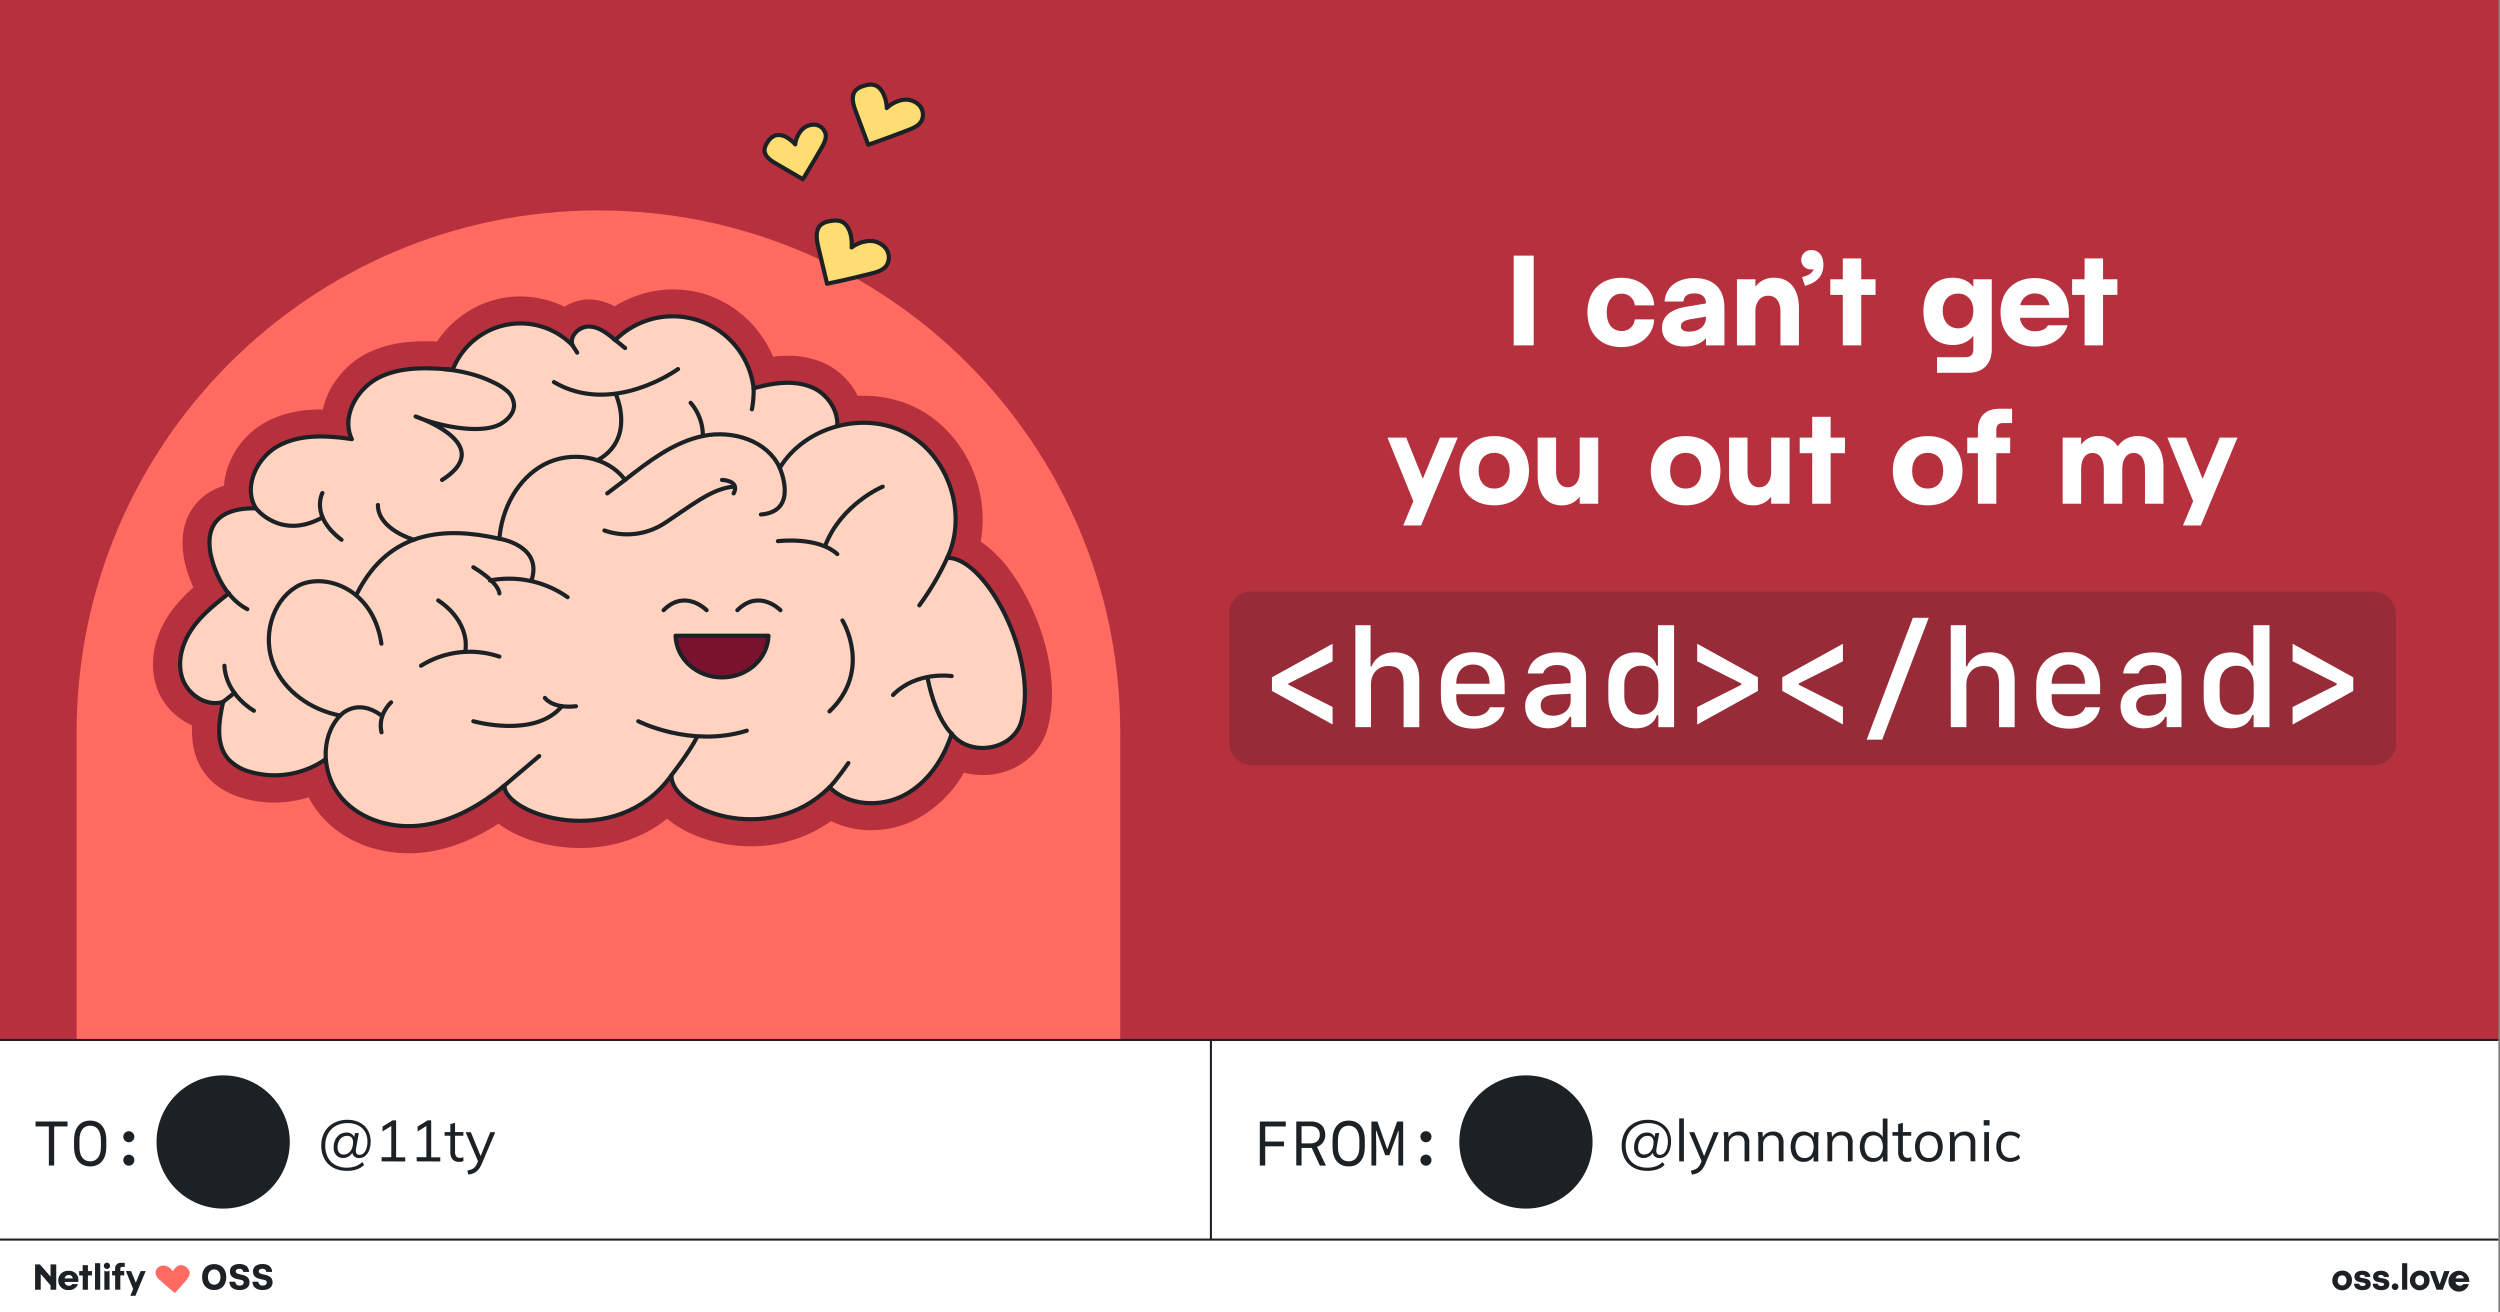 <svg xmlns="http://www.w3.org/2000/svg" xmlns:xlink="http://www.w3.org/1999/xlink" width="1200" height="630" viewBox="0 0 1200 630"><rect x="0" y="0" width="1200" height="630" fill="#808080" stroke="none"/><defs><clipPath id="a"><rect x="-0.79" width="1200" height="498.72" fill="none"/></clipPath></defs><rect x="-0.79" width="1200" height="498.72" fill="#b7303d"/><g clip-path="url(#a)"><path d="M36.78,537.79V351.48C36.78,213.14,148.92,101,287.25,101h0c138.33,0,250.47,112.14,250.47,250.48V537.79Z" fill="#ff6b60"/></g><path d="M736.17,122.7v43.08h-9.6V122.7Z" fill="#fff"/><path d="M794,146.59h-9.31a6.11,6.11,0,0,0-6.36-5.62c-4.2,0-7.09,3.24-7.09,9s2.89,8.91,7.09,8.91a6.1,6.1,0,0,0,6.36-5.56H794c-.23,7.38-6.53,13.28-15.67,13.28-10.22,0-16.35-6.64-16.35-16.63s6.13-16.63,16.35-16.63C787.42,133.31,793.72,139.16,794,146.59Z" fill="#fff"/><path d="M827.72,147.67v18.11h-8.85v-3.46c-2.22,2.55-5.68,4-10.34,4-6.64,0-10.78-3.35-10.78-8.86,0-5,3.29-8.8,11.58-10.22l9.54-1.58c0-3.07-1.93-4.83-5.51-4.83s-5.11,1.48-5.34,3.92h-9c.18-5.85,4.94-11.3,14.31-11.3C822.5,133.48,827.72,138.59,827.72,147.67Zm-8.85,4.77V152l-7.27,1.19c-3.8.62-4.77,1.93-4.77,3.57,0,1.42,1.36,2.45,3.92,2.45C815.63,159.2,818.87,156.47,818.87,152.44Z" fill="#fff"/><path d="M863.48,147.84v17.94h-8.86V149.54c0-4.88-2.32-7.6-5.9-7.6s-6.13,2.95-6.13,7.55v16.29h-8.85V134.05h8.85v3.57a10.75,10.75,0,0,1,9-4.31C858.83,133.31,863.48,138.48,863.48,147.84Z" fill="#fff"/><path d="M875.23,127.12c0,4.6-2.33,8-7.67,9.71l-1.19.4L865,133l1.19-.34c2.5-.74,3.8-1.82,4.32-3.47a6,6,0,0,1-1.08.12,4.56,4.56,0,0,1-4.83-4.54,4.65,4.65,0,0,1,5-4.72C873.13,120.08,875.23,122.87,875.23,127.12Z" fill="#fff"/><path d="M900.26,141.54h-6.87v24.24h-8.85V141.54h-6v-7.49h6v-10h8.85v10h6.87Z" fill="#fff"/><path d="M956.05,134.05v33.66c0,6.92-4.25,11.24-11.18,11.24h-15.1v-7.49h13.68c2.56,0,3.75-1.25,3.75-3.75v-6.53c-2.1,2.73-5.39,4.43-9.88,4.43-8.23,0-14.08-5.73-14.08-16.23s5.85-16.07,14.08-16.07c4.49,0,7.78,1.65,9.88,4.43v-3.69Zm-8.85,15.1c0-5.17-3-8.23-7.32-8.23s-7.38,3.06-7.38,8.23,3.12,8.46,7.38,8.46S947.2,154.37,947.2,149.15Z" fill="#fff"/><path d="M993.06,152.55H969.62a6.82,6.82,0,0,0,7.21,6.42c3.12,0,5.22-1,6.18-2.84h9.43c-1.82,6-7.61,10.22-15.73,10.22-9.93,0-16.46-6.53-16.46-16.41s6.42-16.46,16.41-16.46,16.4,6.47,16.4,16.35Zm-23.33-6.07h14c-.63-3.58-3.41-5.62-7-5.62A7,7,0,0,0,969.73,146.48Z" fill="#fff"/><path d="M1016.33,141.54h-6.87v24.24h-8.85V141.54h-6v-7.49h6v-10h8.85v10h6.87Z" fill="#fff"/><path d="M699.7,210.05l-17.6,42.17h-8.57l4.88-11.63L666,210.05H675l7.95,19.75,8.23-19.75Z" fill="#fff"/><path d="M733.92,225.94c0,9.48-6.07,16.63-16.68,16.63s-16.75-7.15-16.75-16.63,6.07-16.63,16.75-16.63S733.92,216.46,733.92,225.94Zm-24.18,0c0,5.23,2.9,8.57,7.5,8.57s7.43-3.34,7.43-8.57-2.84-8.57-7.43-8.57S709.74,220.72,709.74,225.94Z" fill="#fff"/><path d="M767.13,210.05v31.73h-8.86v-3.41a10.35,10.35,0,0,1-8.68,4.2c-7,0-11.52-5.22-11.52-14.58V210.05h8.85v16.29c0,4.83,2.22,7.55,5.62,7.55s5.73-2.9,5.73-7.49V210.05Z" fill="#fff"/><path d="M825.82,225.94c0,9.48-6.07,16.63-16.69,16.63s-16.75-7.15-16.75-16.63,6.08-16.63,16.75-16.63S825.82,216.46,825.82,225.94Zm-24.18,0c0,5.23,2.89,8.57,7.49,8.57s7.44-3.34,7.44-8.57-2.84-8.57-7.44-8.57S801.64,220.72,801.64,225.94Z" fill="#fff"/><path d="M859,210.05v31.73h-8.85v-3.41a10.37,10.37,0,0,1-8.69,4.2c-7,0-11.52-5.22-11.52-14.58V210.05h8.86v16.29c0,4.83,2.21,7.55,5.62,7.55s5.73-2.9,5.73-7.49V210.05Z" fill="#fff"/><path d="M885.59,217.54h-6.87v24.24h-8.86V217.54h-6v-7.49h6v-10h8.86v10h6.87Z" fill="#fff"/><path d="M942,225.94c0,9.48-6.08,16.63-16.69,16.63s-16.75-7.15-16.75-16.63,6.08-16.63,16.75-16.63S942,216.46,942,225.94Zm-24.18,0c0,5.23,2.89,8.57,7.49,8.57s7.43-3.34,7.43-8.57-2.83-8.57-7.43-8.57S917.83,220.72,917.83,225.94Z" fill="#fff"/><path d="M958.24,206.19v3.86h6.64v7.49h-6.64v24.24h-8.86V217.54h-5.1v-7.49h5.1v-3.8c0-6.19,3.69-10.05,10.22-10.05h6.19v6.87h-4.37C959.26,203.07,958.24,204.15,958.24,206.19Z" fill="#fff"/><path d="M1038.44,223.84v17.94h-8.85v-16.4c0-5.23-2.1-7.95-5.45-7.95s-5.45,2.95-5.45,7.89v16.46h-8.86v-16.4c0-5.23-2.1-7.95-5.45-7.95s-5.44,2.95-5.44,7.89v16.46h-8.86V210.05h8.86v3.46a9.5,9.5,0,0,1,8.23-4.2,10.42,10.42,0,0,1,9.36,5,11.14,11.14,0,0,1,9.59-5C1033.56,209.31,1038.44,214.87,1038.44,223.84Z" fill="#fff"/><path d="M1074,210.05l-17.6,42.17h-8.57l4.88-11.63-12.37-30.54h8.91l8,19.75,8.23-19.75Z" fill="#fff"/><rect x="589.98" y="283.93" width="560.11" height="83.36" rx="10.5" fill="#1c2126" opacity="0.2"/><path d="M618.46,328.07v.61l21.18,10.67v8.41l-29.11-16.12V325.1L639.64,309v8.41Z" fill="#fff"/><path d="M650.58,300.11h7.29v19.73h.48c1.77-4.28,5.77-6.73,11-6.73,7.7,0,11.89,4.64,11.89,13.12v22.82h-7.51v-21c0-5.65-2.35-8.39-7.22-8.39-5.1,0-8.45,3.55-8.45,8.9v20.47h-7.48Z" fill="#fff"/><path d="M722.23,339.48c-.84,6.06-6.83,10.28-14.73,10.28-10.06,0-15.87-5.77-15.87-15.83v-5.51c0-9.25,6.23-15.38,15.61-15.38s15,6.09,15,15.9v4.28H699v1.71c0,5.39,3.32,8.87,8.44,8.87,3.91,0,6.9-1.71,7.65-4.32ZM699,328.19h16c0-5.73-3-9.22-7.9-9.22S699,322.42,699,328.19Z" fill="#fff"/><path d="M732.07,339c0-6.32,4.58-10.06,13-10.58l8.83-.52v-3c0-3.65-2.35-5.71-6.48-5.71-3.45,0-6,1.48-6.74,4.06h-7.35c.65-6.09,6.35-10.12,14.29-10.12,8.73,0,13.7,4.29,13.7,11.83v24.05h-7.13v-4.93h-.67c-1.71,3.52-5.49,5.51-10.29,5.51C736.55,349.63,732.07,345.38,732.07,339Zm21.86-2.81V333l-7.7.41c-4.42.26-6.71,2-6.71,5.16s2.39,5,6.16,5C750.45,343.51,753.93,340.45,753.93,336.19Z" fill="#fff"/><path d="M772,334.51v-6.28c0-9.39,5-15.09,13.12-15.09,5.09,0,8.74,2.29,10.06,6.38h.64V300.11h7.74v48.94H796v-5.8h-.64c-1.49,4.13-5.06,6.35-10.19,6.35C777,349.6,772,343.93,772,334.51Zm24-.45v-5.51c0-5.58-3.12-9-8.15-9s-8.19,3.48-8.19,9v5.51c0,5.55,3.13,9,8.19,9S796,339.61,796,334.06Z" fill="#fff"/><path d="M814.66,309l29.12,16.12v6.54l-29.12,16.12v-8.41l21.18-10.67v-.61l-21.18-10.68Z" fill="#fff"/><path d="M863.42,328.07v.61l21.18,10.67v8.41l-29.11-16.12V325.1L884.6,309v8.41Z" fill="#fff"/><path d="M896,355.05l22.18-58.52h7.61l-22.34,58.52Z" fill="#fff"/><path d="M936.37,300.11h7.28v19.73h.49c1.77-4.28,5.77-6.73,11-6.73,7.71,0,11.9,4.64,11.9,13.12v22.82h-7.51v-21c0-5.65-2.36-8.39-7.23-8.39-5.09,0-8.44,3.55-8.44,8.9v20.47h-7.48Z" fill="#fff"/><path d="M1008,339.48c-.84,6.06-6.84,10.28-14.74,10.28-10.06,0-15.86-5.77-15.86-15.83v-5.51c0-9.25,6.22-15.38,15.6-15.38s15.06,6.09,15.06,15.9v4.28H984.8v1.71c0,5.39,3.32,8.87,8.45,8.87,3.9,0,6.9-1.71,7.64-4.32ZM984.8,328.19h16c0-5.73-3-9.22-7.9-9.22S984.8,322.42,984.8,328.19Z" fill="#fff"/><path d="M1017.86,339c0-6.32,4.58-10.06,13-10.58l8.84-.52v-3c0-3.65-2.35-5.71-6.48-5.71-3.45,0-6,1.48-6.74,4.06h-7.35c.64-6.09,6.35-10.12,14.28-10.12,8.74,0,13.7,4.29,13.7,11.83v24.05H1040v-4.93h-.68c-1.71,3.52-5.48,5.51-10.28,5.51C1022.34,349.63,1017.86,345.38,1017.86,339Zm21.86-2.81V333l-7.71.41c-4.41.26-6.7,2-6.7,5.16s2.38,5,6.15,5C1036.24,343.51,1039.72,340.45,1039.72,336.19Z" fill="#fff"/><path d="M1057.78,334.51v-6.28c0-9.39,5-15.09,13.12-15.09,5.1,0,8.74,2.29,10.06,6.38h.65V300.11h7.74v48.94h-7.61v-5.8h-.65c-1.48,4.13-5.06,6.35-10.19,6.35C1062.81,349.6,1057.78,343.93,1057.78,334.51Zm24-.45v-5.51c0-5.58-3.13-9-8.16-9s-8.19,3.48-8.19,9v5.51c0,5.55,3.13,9,8.19,9S1081.77,339.61,1081.77,334.06Z" fill="#fff"/><path d="M1100.45,309l29.11,16.12v6.54l-29.11,16.12v-8.41l21.18-10.67v-.61l-21.18-10.68Z" fill="#fff"/><path d="M196.23,403c-14.94,0-28.46-5.72-37.1-15.68a37.75,37.75,0,0,1-7.28-13,50.28,50.28,0,0,1-20.22,4.3,46.4,46.4,0,0,1-13.69-2c-5.56-1.72-9.78-4.2-12.88-7.57-6.82-7.4-7-17.56-5.86-25.5a24.44,24.44,0,0,1-17.8-15.75c-3.11-9-1.17-20,5.19-29.39,4-5.9,9.24-10.67,14.39-14.87-4.65-8-9.41-21.5-5.37-31.92,2.07-5.35,7-11.56,18.47-13.5a26.21,26.21,0,0,1,.76-9.9,33.14,33.14,0,0,1,15.85-20c6.52-3.5,14.11-5.2,23.23-5.2,2.14,0,4.37.09,6.78.29a28.15,28.15,0,0,1,2.92-12.18,34.7,34.7,0,0,1,15.5-15.77c6.92-3.45,14.85-5.06,25-5.06,3.13,0,6.24.15,9.25.37a41.82,41.82,0,0,1,28.32-21.09,40.14,40.14,0,0,1,7.92-.78A42.32,42.32,0,0,1,271.69,155a15.33,15.33,0,0,1,10.89-4.8H283a22.26,22.26,0,0,1,12.15,4.58,46.73,46.73,0,0,1,28.19-9.38,44.31,44.31,0,0,1,14.59,2.42,46.64,46.64,0,0,1,28.83,30.63,56.51,56.51,0,0,1,11.37-1.24,35.81,35.81,0,0,1,14.85,3,27.18,27.18,0,0,1,14.45,16.65,56.49,56.49,0,0,1,7.12-.46,49.87,49.87,0,0,1,23.57,5.76c21,11.27,31.57,38.28,25.19,61,6.41,2.94,11.88,8.76,15.77,13.88,13.52,17.78,23.86,47.84,17.46,70.87-2.92,10.51-12.91,17.57-24.86,17.57h0a26.51,26.51,0,0,1-12-2.79c-5.25,11.12-13.14,19.75-22.77,24.75A40.51,40.51,0,0,1,418.2,392a36,36,0,0,1-19.77-5.61,59,59,0,0,1-38,13.33c-15.38,0-30.6-5.58-38.8-14.22-.41-.44-.81-.89-1.19-1.34-11,10.59-25.52,16.31-42,16.31-15.37,0-30.7-5.21-38.17-13-.15-.15-.29-.31-.43-.46-11.85,8.47-23.69,13.64-35.29,15.36A56.85,56.85,0,0,1,196.23,403Z" fill="#b7303d"/><path d="M323.33,151.94A37.94,37.94,0,0,1,335.78,154a40,40,0,0,1,26,32.4,61.48,61.48,0,0,1,16.38-2.65,29.22,29.22,0,0,1,12.17,2.42c7,3.19,12.23,11.14,11.54,18.45a49.73,49.73,0,0,1,12.71-1.68,43.21,43.21,0,0,1,20.49,5c20.41,11,29.59,38.93,19.64,59.85H455c18.1,0,43.79,47.69,35.25,78.43C488,354.53,479.77,359,471.67,359a18.42,18.42,0,0,1-14.86-6.85c-3.89,12.19-11.59,23.64-22.95,29.55a34.29,34.29,0,0,1-15.66,3.78c-7.43,0-14.75-2.45-20.05-7.63a52.52,52.52,0,0,1-37.7,15.35c-20.73,0-38.66-11.1-38.13-21.15C310.68,388.37,293.77,394,278.48,394c-19.64,0-36.6-9.24-36.31-16.89C231,386.24,218,393.83,203.63,396a49.32,49.32,0,0,1-7.4.55c-12.11,0-24.32-4.36-32.19-13.44a32.38,32.38,0,0,1-7.59-18.72,43.6,43.6,0,0,1-24.82,7.82,40.18,40.18,0,0,1-11.77-1.74,22.36,22.36,0,0,1-10-5.76c-6.57-7.14-4.87-18.32-2.76-27.79a12.47,12.47,0,0,1-3.85.6c-6.77,0-13.42-5.18-15.69-11.78-2.7-7.85-.24-16.75,4.42-23.62s11.32-12.11,17.86-17.24C105.19,280.62,86,244,122,244h.9c-6.32-10.16.36-24.44,10.91-30.09,6.17-3.32,13.09-4.43,20.15-4.43a102.52,102.52,0,0,1,15,1.29c-5.21-10.8,2.4-24.29,13.13-29.63,6.81-3.4,14.38-4.38,22.06-4.38,4.42,0,8.88.33,13.24.7a35.56,35.56,0,0,1,25.62-21.55,33.49,33.49,0,0,1,6.63-.65,35.62,35.62,0,0,1,25.34,10.59c-1.93-4.33,2.93-9.15,7.67-9.15h.21c4.8.14,8.86,3.41,12.53,6.52a40,40,0,0,1,28-11.32m0-13h0A53.6,53.6,0,0,0,295,147.05a26.28,26.28,0,0,0-11.77-3.31h-.61a21.38,21.38,0,0,0-11.62,3.5,48.86,48.86,0,0,0-21.39-4.94,46.22,46.22,0,0,0-9.2.91,48.42,48.42,0,0,0-30.59,20.73c-1.87-.08-3.78-.14-5.7-.14-11.15,0-20,1.83-27.86,5.74-10.36,5.16-18.8,15.5-21.28,27h-1c-10.22,0-18.82,2-26.3,6a39.31,39.31,0,0,0-19.06,24.08,33.67,33.67,0,0,0-1.08,6.5,32.12,32.12,0,0,0-5.61,2.36,26.62,26.62,0,0,0-12.33,13.87c-3,7.78-2.58,17.37,1.23,27.75.56,1.51,1.25,3.18,2,4.91a68.45,68.45,0,0,0-11.61,12.83c-7.5,11-9.73,24.19-6,35.15a31.29,31.29,0,0,0,17,18.19c-.41,8.23,1,17.7,8,25.35,3.91,4.25,9.07,7.31,15.76,9.38a52.85,52.85,0,0,0,15.6,2.32,56.43,56.43,0,0,0,16.62-2.53,42.9,42.9,0,0,0,6,8.94c9.87,11.4,25.18,17.93,42,17.93a63,63,0,0,0,9.32-.69c11.19-1.66,22.5-6.21,33.76-13.54,9.32,7.2,24.06,11.69,39.17,11.69,15.92,0,30.25-4.86,41.73-14,9.75,8.11,25,13.19,40.24,13.19a66.24,66.24,0,0,0,38.49-12.08,43.37,43.37,0,0,0,19.26,4.36,47.09,47.09,0,0,0,21.66-5.25,57.32,57.32,0,0,0,22.84-22.4,34.36,34.36,0,0,0,9,1.17c14.91,0,27.42-9,31.13-22.33,7-25.07-4.07-57.49-18.55-76.55a57.13,57.13,0,0,0-13.54-13.2,61,61,0,0,0-2.12-29.87c-4.78-14.55-14.77-26.8-27.4-33.59a56.49,56.49,0,0,0-26.65-6.53c-1,0-1.9,0-2.85.07a33.47,33.47,0,0,0-16-15.68,42.17,42.17,0,0,0-17.53-3.58,58.07,58.07,0,0,0-7.09.45,53.15,53.15,0,0,0-31-29.47,50.81,50.81,0,0,0-16.73-2.79Z" fill="#b7303d"/><path d="M400.07,210.05c5-8.33-.92-19.87-9.78-23.88s-19.19-2.41-28.55.23a39.07,39.07,0,0,0-66.42-23.14c-3.67-3.11-7.73-6.38-12.53-6.52s-9.84,4.75-7.88,9.14a34.89,34.89,0,0,0-57.59,11.61c-11.94-1-24.57-1.67-35.3,3.68S163.68,200,168.89,210.8c-11.84-1.76-24.58-2.52-35.12,3.14S116.54,233.87,122.86,244c-37.19-.61-17.71,36.56-13,40.81C103.28,290,96.63,295.21,92,302.08s-7.12,15.77-4.42,23.62,11.62,13.7,19.54,11.18c-2.11,9.47-3.81,20.65,2.76,27.79a22.36,22.36,0,0,0,10,5.76,42.69,42.69,0,0,0,43.88-12.66" fill="#ffd3bf" stroke="#1c2126" stroke-linecap="round" stroke-linejoin="round" stroke-width="2"/><path d="M171.44,284.76c15.53-30.46,42.32-32,68.26-26.17,1.14-14.38,8.66-28.73,21.36-35.57s30.47-4.32,38.95,7.34c11.35-8.9,23.24-18.06,37.35-21.07s31.08,2.12,36.93,15.31c12-19.85,40.34-27.64,60.74-16.68s29.59,38.93,19.64,59.85c18.12-.62,44.19,47.49,35.6,78.43-3.93,14.16-24.88,17.23-33.46,6-3.89,12.19-11.59,23.64-22.95,29.55s-26.56,5.1-35.71-3.85c-29.48,29.37-76.68,10.41-75.83-5.8-26.58,37.24-80.67,18.64-80.15,5C231,386.24,218,393.83,203.63,396S173.52,394,164,383.07s-10.69-29.1-.74-39.62c-13.78-2.61-26.79-11.52-32-24.53s-1.12-29.81,10.82-37.17,36.83-.66,41,27.21" fill="#ffd3bf" stroke="#1c2126" stroke-linecap="round" stroke-linejoin="round" stroke-width="2"/><line x1="300.06" y1="167.07" x2="294.57" y2="162.63" fill="none" stroke="#1c2126" stroke-linecap="round" stroke-linejoin="round" stroke-width="2"/><line x1="277.04" y1="169.26" x2="274.91" y2="165.88" fill="none" stroke="#1c2126" stroke-linecap="round" stroke-linejoin="round" stroke-width="2"/><path d="M122.86,244s11.8,15.48,31.88,4.38" fill="none" stroke="#1c2126" stroke-linecap="round" stroke-linejoin="round" stroke-width="2"/><line x1="300.01" y1="230.36" x2="291.47" y2="236.84" fill="none" stroke="#1c2126" stroke-linecap="round" stroke-linejoin="round" stroke-width="2"/><path d="M407.22,366.26s-5.9,8.56-9.07,11.6" fill="none" stroke="#1c2126" stroke-linecap="round" stroke-linejoin="round" stroke-width="2"/><path d="M374.6,292.89s-10.16-10.49-20.65,0" fill="none" stroke="#1c2126" stroke-linecap="round" stroke-miterlimit="10" stroke-width="2"/><path d="M339.17,292.89s-10.16-10.49-20.65,0" fill="none" stroke="#1c2126" stroke-linecap="round" stroke-miterlimit="10" stroke-width="2"/><path d="M368.86,305.15c-.36,11.1-10.19,20-22.3,20s-21.94-8.89-22.3-20Z" fill="#7a122d" stroke="#1c2126" stroke-linecap="round" stroke-linejoin="round" stroke-width="2"/><line x1="258.81" y1="362.9" x2="240.56" y2="378.38" fill="none" stroke="#1c2126" stroke-linecap="round" stroke-linejoin="round" stroke-width="2"/><path d="M361.74,186.4a48.35,48.35,0,0,1-.82,10.06" fill="none" stroke="#1c2126" stroke-linecap="round" stroke-linejoin="round" stroke-width="2"/><path d="M213,177.15c9.25.94,17.25,3.13,23.52,6.25a28.73,28.73,0,0,1,6.83,4.24,9.6,9.6,0,0,1,3.39,7.05c-.09,3.61-2.88,6.6-5.94,8.51-9.45,5.86-31.09,1.07-41.32-3.3,0,0,39.76,13.25,12.72,30.46" fill="none" stroke="#1c2126" stroke-linecap="round" stroke-linejoin="round" stroke-width="2"/><path d="M154.74,236.66s-6,11.1,9.18,22.42" fill="none" stroke="#1c2126" stroke-linecap="round" stroke-linejoin="round" stroke-width="2"/><path d="M198.64,259.08s-17.25-4.93-17.25-16.69" fill="none" stroke="#1c2126" stroke-linecap="round" stroke-linejoin="round" stroke-width="2"/><path d="M118.72,292.41a26.94,26.94,0,0,1-8.9-7.57" fill="none" stroke="#1c2126" stroke-linecap="round" stroke-linejoin="round" stroke-width="2"/><path d="M325.46,177.15S294.12,200,265.88,183.4" fill="none" stroke="#1c2126" stroke-linecap="round" stroke-linejoin="round" stroke-width="2"/><path d="M295.67,189.43s9.7,21.21-8.91,31.5" fill="none" stroke="#1c2126" stroke-linecap="round" stroke-linejoin="round" stroke-width="2"/><path d="M331.5,193.35a23.94,23.94,0,0,1,5.86,15.94" fill="none" stroke="#1c2126" stroke-linecap="round" stroke-linejoin="round" stroke-width="2"/><path d="M121.88,341.14s-13.45-7.44-14.16-21.6" fill="none" stroke="#1c2126" stroke-linecap="round" stroke-linejoin="round" stroke-width="2"/><path d="M456.81,352.16s-7.37-6.27-11.47-26.18" fill="none" stroke="#1c2126" stroke-linecap="round" stroke-linejoin="round" stroke-width="2"/><path d="M456.81,324.52s-16.74-2.64-28.16,9.07" fill="none" stroke="#1c2126" stroke-linecap="round" stroke-linejoin="round" stroke-width="2"/><path d="M374.29,224.6s9.41,20.91-9.06,22.36" fill="none" stroke="#1c2126" stroke-linecap="round" stroke-linejoin="round" stroke-width="2"/><path d="M163.3,343.45s7.82-8.89,19.82,0" fill="none" stroke="#1c2126" stroke-linecap="round" stroke-linejoin="round" stroke-width="2"/><path d="M239.7,258.59s21.05,3.19,15.38,20.17" fill="none" stroke="#1c2126" stroke-linecap="round" stroke-linejoin="round" stroke-width="2"/><path d="M235.18,278.64a48.89,48.89,0,0,1,37.25,8" fill="none" stroke="#1c2126" stroke-linecap="round" stroke-linejoin="round" stroke-width="2"/><path d="M187.73,337.13s-6.6,5.75-4.61,14.38" fill="none" stroke="#1c2126" stroke-linecap="round" stroke-linejoin="round" stroke-width="2"/><path d="M239.7,284.84s.33-4.72-12.49-12.56" fill="none" stroke="#1c2126" stroke-linecap="round" stroke-linejoin="round" stroke-width="2"/><path d="M210.35,288.22s15.26,9.12,13,24.56" fill="none" stroke="#1c2126" stroke-linecap="round" stroke-linejoin="round" stroke-width="2"/><path d="M202.1,319.54a44.29,44.29,0,0,1,37.6-4.36" fill="none" stroke="#1c2126" stroke-linecap="round" stroke-linejoin="round" stroke-width="2"/><path d="M423.7,233.6s-20,8.33-27.65,28.45" fill="none" stroke="#1c2126" stroke-linecap="round" stroke-linejoin="round" stroke-width="2"/><path d="M373.4,259.76s19.2-2.38,28.5,6.2" fill="none" stroke="#1c2126" stroke-linecap="round" stroke-linejoin="round" stroke-width="2"/><path d="M290.12,254.63a33,33,0,0,0,29.29-3.76c14.67-9.83,22.75-16.31,32.73-17.27" fill="none" stroke="#1c2126" stroke-linecap="round" stroke-linejoin="round" stroke-width="2"/><path d="M346.56,230.36s8.87.22,5.58,6.48" fill="none" stroke="#1c2126" stroke-linecap="round" stroke-linejoin="round" stroke-width="2"/><path d="M322.32,372.06s8.3-10.57,12.11-18" fill="none" stroke="#1c2126" stroke-linecap="round" stroke-linejoin="round" stroke-width="2"/><path d="M306.39,346.2s25.12,12.89,52.05,4.54" fill="none" stroke="#1c2126" stroke-linecap="round" stroke-linejoin="round" stroke-width="2"/><path d="M227.21,346.2s29.54,8.36,42.42-7.13" fill="none" stroke="#1c2126" stroke-linecap="round" stroke-linejoin="round" stroke-width="2"/><path d="M261.55,335s3.51,5.27,14.92,4" fill="none" stroke="#1c2126" stroke-linecap="round" stroke-linejoin="round" stroke-width="2"/><path d="M404.37,297.82s14.56,23.8-6.22,43.65" fill="none" stroke="#1c2126" stroke-linecap="round" stroke-linejoin="round" stroke-width="2"/><path d="M454.67,267.77a129.52,129.52,0,0,1-13.39,22.79" fill="none" stroke="#1c2126" stroke-linecap="round" stroke-linejoin="round" stroke-width="2"/><line x1="107.08" y1="336.88" x2="112.52" y2="332.61" fill="none" stroke="#1c2126" stroke-linecap="round" stroke-linejoin="round" stroke-width="2"/><path d="M367,71.6a7.13,7.13,0,0,1,1.16-2.91,7.78,7.78,0,0,1,4-3.68,7.17,7.17,0,0,1,5.55,1,15.62,15.62,0,0,1,4,3.28,12.79,12.79,0,0,1,2.83-6.59,8,8,0,0,1,6.5-2.85,5.86,5.86,0,0,1,5.24,4.43c.45,2.31-.75,4.59-1.92,6.63q-4.4,7.64-9,15.14l-12.84-7.52C369.73,77,366.65,74.72,367,71.6Z" fill="#ffdd73" stroke="#1c2126" stroke-linejoin="round" stroke-width="2"/><path d="M410.89,43.19A8.32,8.32,0,0,1,414,41.42c2-.71,4.26-1.19,6.24-.4s3.41,2.88,4.22,5a18.06,18.06,0,0,1,1.2,5.85A14.79,14.79,0,0,1,433,48a9.23,9.23,0,0,1,7.89,2.17,6.75,6.75,0,0,1,1.48,7.77c-1.28,2.39-4,3.56-6.54,4.54q-9.5,3.66-19.09,7l-6-16.06C409.46,50,408.35,45.76,410.89,43.19Z" fill="#ffdd73" stroke="#1c2126" stroke-linejoin="round" stroke-width="2"/><path d="M394.29,107.7a8.62,8.62,0,0,1,3.56-1.46c2.21-.48,4.65-.69,6.64.41s3.21,3.49,3.79,5.8a19.26,19.26,0,0,1,.49,6.33,15.61,15.61,0,0,1,8.24-3.09,9.76,9.76,0,0,1,8,3.34,7.18,7.18,0,0,1,.53,8.4c-1.67,2.35-4.7,3.22-7.5,3.91Q407.57,134,397,136.2q-2.12-8.86-4.24-17.75C391.86,114.72,391.27,110.06,394.29,107.7Z" fill="#ffdd73" stroke="#1c2126" stroke-linejoin="round" stroke-width="2"/><rect x="-0.79" y="595" width="1200" height="35" fill="#fff"/><rect x="-0.79" y="499.19" width="1200" height="95.81" fill="#fff"/><line x1="-0.79" y1="499.19" x2="1199.21" y2="499.19" fill="none" stroke="#1c2126" stroke-miterlimit="10"/><line x1="-0.79" y1="595" x2="1199.21" y2="595" fill="none" stroke="#1c2126" stroke-miterlimit="10"/><path d="M23.45,559.45V540.69H17.06v-2.37H32.42v2.37H26v18.76Z" fill="#1c2126"/><path d="M43.28,559.89c-4.8,0-7.74-3.45-7.74-9.3v-3.41c0-5.85,2.94-9.3,7.74-9.3s7.75,3.45,7.75,9.3v3.41C51,556.44,48.09,559.89,43.28,559.89Zm5.15-9.31v-3.39c0-4.41-1.94-6.87-5.15-6.87s-5.14,2.46-5.14,6.87v3.39c0,4.41,1.94,6.87,5.14,6.87S48.43,555,48.43,550.58Z" fill="#1c2126"/><path d="M59.18,545.58a2.65,2.65,0,1,1,2.65,2.71A2.7,2.7,0,0,1,59.18,545.58Zm0,11.25a2.65,2.65,0,1,1,2.65,2.71A2.68,2.68,0,0,1,59.18,556.83Z" fill="#1c2126"/><circle cx="107.12" cy="548.15" r="31.98" fill="#1c2126"/><line x1="581.24" y1="498.72" x2="581.24" y2="595" fill="none" stroke="#1c2126" stroke-miterlimit="10"/><path d="M1128.94,614.6a4.72,4.72,0,1,1-4.71-4.69A4.43,4.43,0,0,1,1128.94,614.6Zm-6.82,0a2.12,2.12,0,0,0,2.11,2.41c1.3,0,2.1-.94,2.1-2.41s-.8-2.42-2.1-2.42S1122.12,613.12,1122.12,614.6Z" fill="#1c2126"/><path d="M1137.75,612.93h-2.5c0-.57-.52-1-1.37-1s-1.25.3-1.25.72.19.62,1.2.8l1.2.19c2.3.39,2.91,1.43,2.91,2.79,0,1.74-1.39,2.85-3.92,2.85-2.72,0-4.08-1.3-4.08-3.09h2.48c0,.65.53,1.1,1.7,1.1.88,0,1.33-.3,1.33-.75s-.26-.72-1.3-.9l-1.25-.21c-2.11-.33-2.77-1.39-2.77-2.67,0-1.58,1.3-2.8,3.78-2.8S1137.75,611.24,1137.75,612.93Z" fill="#1c2126"/><path d="M1146.7,612.93h-2.5c0-.57-.53-1-1.38-1s-1.25.3-1.25.72.2.62,1.2.8l1.2.19c2.31.39,2.92,1.43,2.92,2.79,0,1.74-1.39,2.85-3.92,2.85-2.72,0-4.09-1.3-4.09-3.09h2.49c0,.65.52,1.1,1.69,1.1.88,0,1.33-.3,1.33-.75s-.26-.72-1.3-.9l-1.24-.21c-2.12-.33-2.77-1.39-2.77-2.67,0-1.58,1.29-2.8,3.77-2.8S1146.7,611.24,1146.7,612.93Z" fill="#1c2126"/><path d="M1151.24,617.64a1.6,1.6,0,1,1-1.6-1.62A1.55,1.55,0,0,1,1151.24,617.64Z" fill="#1c2126"/><path d="M1155.48,606.34v12.72H1153V606.34Z" fill="#1c2126"/><path d="M1166.18,614.6a4.71,4.71,0,1,1-4.7-4.69A4.42,4.42,0,0,1,1166.18,614.6Zm-6.82,0a2.13,2.13,0,0,0,2.12,2.41c1.29,0,2.09-.94,2.09-2.41s-.8-2.42-2.09-2.42A2.13,2.13,0,0,0,1159.36,614.6Z" fill="#1c2126"/><path d="M1175.8,610.12l-3.27,8.94h-3l-3.29-8.94h2.64l2.17,6.32,2.16-6.32Z" fill="#1c2126"/><path d="M1185.27,615.33h-6.61a1.92,1.92,0,0,0,2,1.81,1.83,1.83,0,0,0,1.75-.8h2.66a5,5,0,1,1,.17-1.77Zm-6.58-1.71h3.94a1.87,1.87,0,0,0-2-1.58A2,2,0,0,0,1178.69,613.62Z" fill="#1c2126"/><path d="M604.71,559.45V538.32h12.47v2.37h-9.87v7.25h9v2.3h-9v9.21Z" fill="#1c2126"/><path d="M624.75,551v8.42h-2.54V538.32h7.08c4.19,0,6.82,2.43,6.82,6.35a5.91,5.91,0,0,1-3.94,5.83l4.3,9h-2.91L629.62,551Zm0-2.18h4.19c2.92,0,4.56-1.48,4.56-4.12s-1.61-4.11-4.44-4.11h-4.31Z" fill="#1c2126"/><path d="M647.36,559.89c-4.81,0-7.75-3.45-7.75-9.3v-3.41c0-5.85,2.94-9.3,7.75-9.3s7.75,3.45,7.75,9.3v3.41C655.11,556.44,652.16,559.89,647.36,559.89Zm5.14-9.31v-3.39c0-4.41-1.94-6.87-5.14-6.87s-5.15,2.46-5.15,6.87v3.39c0,4.41,1.94,6.87,5.15,6.87S652.5,555,652.5,550.58Z" fill="#1c2126"/><path d="M660.58,559.45h-2.3V538.32h2.89l4.64,13.12H666l4.62-13.12h2.9v21.13h-2.3v-8.11l.13-8.56h-.19l-4.25,11.71h-2l-4.25-11.71h-.19l.13,8.56Z" fill="#1c2126"/><path d="M681.79,545.58a2.66,2.66,0,1,1,2.66,2.71A2.71,2.71,0,0,1,681.79,545.58Zm0,11.25a2.66,2.66,0,1,1,2.66,2.71A2.69,2.69,0,0,1,681.79,556.83Z" fill="#1c2126"/><circle cx="732.45" cy="548.15" r="31.98" fill="#1c2126"/><path d="M790.57,562a13.88,13.88,0,0,1-5-.86,10.59,10.59,0,0,1-6.3-6.3,13.81,13.81,0,0,1-.87-5,13.54,13.54,0,0,1,.9-5,11.09,11.09,0,0,1,2.57-3.91,11.82,11.82,0,0,1,4-2.53,13.78,13.78,0,0,1,5.07-.9,13.44,13.44,0,0,1,4.55.74,10.32,10.32,0,0,1,3.54,2.12,9.19,9.19,0,0,1,2.28,3.27,11,11,0,0,1,.8,4.26,11.44,11.44,0,0,1-.7,4.2,6.47,6.47,0,0,1-1.93,2.77,4.55,4.55,0,0,1-2.91,1,3.24,3.24,0,0,1-2.55-1,3.31,3.31,0,0,1-.73-2.61l.5.14a5.71,5.71,0,0,1-2,2.56,4.82,4.82,0,0,1-2.78.88,4.34,4.34,0,0,1-3.43-1.36,5.39,5.39,0,0,1-1.22-3.73,8.24,8.24,0,0,1,.8-3.69,6.21,6.21,0,0,1,2.2-2.52,5.75,5.75,0,0,1,3.19-.91,4.13,4.13,0,0,1,2.59.76,3.51,3.51,0,0,1,1.3,2.13h-.34l.48-2.64h1.85l-1.29,7.26c0,.24-.07.47-.1.7a4.55,4.55,0,0,0,0,.61,2,2,0,0,0,.43,1.4,1.68,1.68,0,0,0,1.31.48,2.75,2.75,0,0,0,2-.81,5.38,5.38,0,0,0,1.31-2.26,10.66,10.66,0,0,0,.48-3.37,9.56,9.56,0,0,0-.67-3.64,7.67,7.67,0,0,0-1.94-2.77,8.6,8.6,0,0,0-3-1.77,11.65,11.65,0,0,0-3.9-.61,11.87,11.87,0,0,0-4.41.77,9.65,9.65,0,0,0-3.39,2.18,9.53,9.53,0,0,0-2.17,3.4,12.48,12.48,0,0,0-.76,4.43,12,12,0,0,0,1.26,5.68,8.62,8.62,0,0,0,3.6,3.65,11.32,11.32,0,0,0,5.5,1.28,12.11,12.11,0,0,0,4.23-.71,8.25,8.25,0,0,0,3.14-2l.92,1.37a8.76,8.76,0,0,1-3.54,2.18A14.47,14.47,0,0,1,790.57,562Zm-1.34-7.84a3.83,3.83,0,0,0,2.3-.74,5,5,0,0,0,1.58-2.06,7.5,7.5,0,0,0,.57-3A3.47,3.47,0,0,0,793,546a2.81,2.81,0,0,0-2.21-.78,4,4,0,0,0-2.31.7,4.73,4.73,0,0,0-1.61,1.93,6.58,6.58,0,0,0-.59,2.86,3.85,3.85,0,0,0,.77,2.57A2.75,2.75,0,0,0,789.23,554.18Z" fill="#1c2126"/><path d="M806,557.45V536.84h2.27v20.61Z" fill="#1c2126"/><path d="M812.13,563.81l-.53-1.88a11.39,11.39,0,0,0,2.2-.71,4.26,4.26,0,0,0,1.47-1.08,6.19,6.19,0,0,0,1-1.68l.73-1.65-.06,1-6.13-14.36h2.46l5.07,12.35h-.73l5-12.35H825l-6.49,15.23a11.14,11.14,0,0,1-1.23,2.25,7.1,7.1,0,0,1-1.45,1.49,6.7,6.7,0,0,1-1.69.91A12.65,12.65,0,0,1,812.13,563.81Z" fill="#1c2126"/><path d="M827.56,557.45v-10.8c0-.53,0-1.06-.07-1.61s-.1-1.1-.15-1.64h2.18l.28,3.08h-.33a4.81,4.81,0,0,1,2-2.48,5.76,5.76,0,0,1,3.15-.85,5,5,0,0,1,3.77,1.33,5.86,5.86,0,0,1,1.27,4.18v8.79h-2.27V548.8a4.31,4.31,0,0,0-.8-2.9,3.13,3.13,0,0,0-2.47-.91A4.06,4.06,0,0,0,831,546.2a4.44,4.44,0,0,0-1.15,3.22v8Z" fill="#1c2126"/><path d="M844,557.45v-10.8c0-.53,0-1.06-.07-1.61s-.1-1.1-.15-1.64h2.18l.28,3.08h-.34a4.83,4.83,0,0,1,2-2.48,5.76,5.76,0,0,1,3.15-.85,5,5,0,0,1,3.76,1.33,5.86,5.86,0,0,1,1.28,4.18v8.79h-2.27V548.8a4.37,4.37,0,0,0-.8-2.9,3.15,3.15,0,0,0-2.48-.91,4.05,4.05,0,0,0-3.1,1.21,4.44,4.44,0,0,0-1.15,3.22v8Z" fill="#1c2126"/><path d="M865.73,557.71a6,6,0,0,1-3.28-.89,5.78,5.78,0,0,1-2.17-2.5,10.31,10.31,0,0,1,0-7.82,5.75,5.75,0,0,1,2.17-2.49,6.08,6.08,0,0,1,3.28-.86,5.64,5.64,0,0,1,3.29,1,4.56,4.56,0,0,1,1.83,2.62h-.34l.31-3.33H873c-.06.54-.11,1.08-.16,1.64s-.07,1.08-.07,1.61v10.8h-2.27v-3.3h.31a4.42,4.42,0,0,1-1.85,2.6A5.57,5.57,0,0,1,865.73,557.71Zm.44-1.85a4,4,0,0,0,3.2-1.39,7.63,7.63,0,0,0,0-8.12,4.34,4.34,0,0,0-6.37,0,7.52,7.52,0,0,0,0,8.12A4,4,0,0,0,866.17,555.86Z" fill="#1c2126"/><path d="M877.18,557.45v-10.8c0-.53,0-1.06-.07-1.61s-.1-1.1-.16-1.64h2.19l.28,3.08h-.34a4.83,4.83,0,0,1,2-2.48,5.76,5.76,0,0,1,3.15-.85,5,5,0,0,1,3.76,1.33,5.86,5.86,0,0,1,1.28,4.18v8.79H887V548.8a4.37,4.37,0,0,0-.8-2.9,3.15,3.15,0,0,0-2.48-.91,4.08,4.08,0,0,0-3.11,1.21,4.48,4.48,0,0,0-1.14,3.22v8Z" fill="#1c2126"/><path d="M898.91,557.71a5.93,5.93,0,0,1-3.25-.89,5.72,5.72,0,0,1-2.17-2.5,10.31,10.31,0,0,1,0-7.82,5.69,5.69,0,0,1,2.17-2.49,6,6,0,0,1,3.25-.86,5.66,5.66,0,0,1,3.29,1,4.61,4.61,0,0,1,1.86,2.57h-.34v-9.83H906v20.61h-2.24v-3.36h.31a4.58,4.58,0,0,1-1.85,2.65A5.71,5.71,0,0,1,898.91,557.71Zm.47-1.85a4,4,0,0,0,3.19-1.39,7.42,7.42,0,0,0,0-8.12,4.34,4.34,0,0,0-6.37,0,7.52,7.52,0,0,0,0,8.12A4,4,0,0,0,899.38,555.86Z" fill="#1c2126"/><path d="M915.37,557.71a4,4,0,0,1-3.16-1.2,5.14,5.14,0,0,1-1.1-3.59v-7.76h-2.74V543.4h2.74v-3.84l2.27-.64v4.48h4v1.76h-4v7.51a3.81,3.81,0,0,0,.58,2.39,2.05,2.05,0,0,0,1.72.71,4,4,0,0,0,1-.1,4.43,4.43,0,0,0,.75-.23v1.9a4.71,4.71,0,0,1-.93.27A6.78,6.78,0,0,1,915.37,557.71Z" fill="#1c2126"/><path d="M925.81,557.71a6.78,6.78,0,0,1-3.51-.89A5.77,5.77,0,0,1,920,554.3a9.72,9.72,0,0,1,0-7.77,5.89,5.89,0,0,1,2.31-2.5,6.78,6.78,0,0,1,3.51-.88,6.85,6.85,0,0,1,3.55.88,6,6,0,0,1,2.32,2.5,9.61,9.61,0,0,1,0,7.77,5.91,5.91,0,0,1-2.32,2.52A6.85,6.85,0,0,1,925.81,557.71Zm0-1.85a3.94,3.94,0,0,0,3.19-1.39,7.57,7.57,0,0,0,0-8.12,4.32,4.32,0,0,0-6.35,0,7.57,7.57,0,0,0,0,8.12A3.92,3.92,0,0,0,925.81,555.86Z" fill="#1c2126"/><path d="M936,557.45v-10.8c0-.53,0-1.06-.07-1.61s-.09-1.1-.15-1.64H938l.28,3.08h-.33a4.86,4.86,0,0,1,2-2.48,5.81,5.81,0,0,1,3.15-.85,5,5,0,0,1,3.77,1.33,5.86,5.86,0,0,1,1.27,4.18v8.79h-2.27V548.8a4.37,4.37,0,0,0-.79-2.9,3.17,3.17,0,0,0-2.48-.91,4.06,4.06,0,0,0-3.11,1.21,4.44,4.44,0,0,0-1.15,3.22v8Z" fill="#1c2126"/><path d="M952.16,540.21v-2.55H955v2.55Zm.28,17.24V543.4h2.27v14.05Z" fill="#1c2126"/><path d="M965,557.71a6.91,6.91,0,0,1-3.59-.9,6,6,0,0,1-2.36-2.55,8.68,8.68,0,0,1-.82-3.92,8.32,8.32,0,0,1,.84-3.9,5.65,5.65,0,0,1,2.36-2.45,7.19,7.19,0,0,1,3.57-.84,7.35,7.35,0,0,1,2.62.47,5.74,5.74,0,0,1,2.11,1.34l-.81,1.63a5.77,5.77,0,0,0-1.83-1.21,5.29,5.29,0,0,0-2-.39,4.28,4.28,0,0,0-3.39,1.38,5.9,5.9,0,0,0-1.2,4,6.08,6.08,0,0,0,1.2,4,4.22,4.22,0,0,0,3.39,1.43,5.4,5.4,0,0,0,1.92-.37,5.28,5.28,0,0,0,1.86-1.2l.81,1.6a5.6,5.6,0,0,1-2.15,1.37A7.35,7.35,0,0,1,965,557.71Z" fill="#1c2126"/><path d="M166.37,562a13.84,13.84,0,0,1-5-.86,10.71,10.71,0,0,1-3.84-2.45,10.88,10.88,0,0,1-2.46-3.85,13.81,13.81,0,0,1-.87-5,13.54,13.54,0,0,1,.9-5,11,11,0,0,1,2.57-3.91,11.82,11.82,0,0,1,4-2.53,13.78,13.78,0,0,1,5.07-.9,13.49,13.49,0,0,1,4.55.74,10.32,10.32,0,0,1,3.54,2.12,9.19,9.19,0,0,1,2.28,3.27,11,11,0,0,1,.8,4.26,11.66,11.66,0,0,1-.7,4.2,6.47,6.47,0,0,1-1.93,2.77,4.6,4.6,0,0,1-2.92,1,3.2,3.2,0,0,1-2.54-1,3.28,3.28,0,0,1-.73-2.61l.5.14a5.71,5.71,0,0,1-2,2.56,4.87,4.87,0,0,1-2.78.88,4.34,4.34,0,0,1-3.43-1.36,5.34,5.34,0,0,1-1.22-3.73,8.11,8.11,0,0,1,.8-3.69,6.27,6.27,0,0,1,2.19-2.52,5.81,5.81,0,0,1,3.2-.91,4.15,4.15,0,0,1,2.59.76,3.55,3.55,0,0,1,1.3,2.13h-.34l.48-2.64h1.85l-1.29,7.26c0,.24-.07.47-.1.7a4.55,4.55,0,0,0,0,.61,2,2,0,0,0,.43,1.4,1.66,1.66,0,0,0,1.3.48,2.73,2.73,0,0,0,2-.81,5.5,5.5,0,0,0,1.32-2.26,10.66,10.66,0,0,0,.48-3.37,9.37,9.37,0,0,0-.68-3.64,7.53,7.53,0,0,0-1.93-2.77,8.6,8.6,0,0,0-3-1.77,11.73,11.73,0,0,0-3.9-.61,11.87,11.87,0,0,0-4.41.77,9.65,9.65,0,0,0-3.39,2.18,9.4,9.4,0,0,0-2.17,3.4,12.26,12.26,0,0,0-.76,4.43,12,12,0,0,0,1.26,5.68,8.62,8.62,0,0,0,3.6,3.65,11.32,11.32,0,0,0,5.5,1.28,12.11,12.11,0,0,0,4.23-.71,8.33,8.33,0,0,0,3.14-2l.92,1.37a8.9,8.9,0,0,1-3.54,2.18A14.47,14.47,0,0,1,166.37,562ZM165,554.18a3.78,3.78,0,0,0,2.29-.74,5,5,0,0,0,1.59-2.06,7.5,7.5,0,0,0,.57-3,3.47,3.47,0,0,0-.7-2.38,2.83,2.83,0,0,0-2.21-.78,4,4,0,0,0-2.31.7,4.73,4.73,0,0,0-1.61,1.93,6.58,6.58,0,0,0-.59,2.86,3.85,3.85,0,0,0,.77,2.57A2.74,2.74,0,0,0,165,554.18Z" fill="#1c2126"/><path d="M183.17,557.45v-2h4.65V539.7h1.23l-5.43,3.39v-2.33l4.84-3h1.68v17.75h4.37v2Z" fill="#1c2126"/><path d="M200,557.45v-2h4.65V539.7h1.23l-5.43,3.39v-2.33l4.84-3h1.68v17.75h4.37v2Z" fill="#1c2126"/><path d="M220.41,557.71a4,4,0,0,1-3.16-1.2,5.14,5.14,0,0,1-1.09-3.59v-7.76h-2.75V543.4h2.75v-3.84l2.26-.64v4.48h4v1.76h-4v7.51a3.81,3.81,0,0,0,.58,2.39,2.05,2.05,0,0,0,1.72.71,4,4,0,0,0,.95-.1,4.87,4.87,0,0,0,.76-.23v1.9a4.82,4.82,0,0,1-.94.27A6.68,6.68,0,0,1,220.41,557.71Z" fill="#1c2126"/><path d="M224.83,563.81l-.53-1.88a11.39,11.39,0,0,0,2.2-.71,4.26,4.26,0,0,0,1.47-1.08,6.19,6.19,0,0,0,1-1.68l.73-1.65-.06,1-6.13-14.36H226l5.07,12.35h-.73l5-12.35h2.38l-6.49,15.23a11.14,11.14,0,0,1-1.23,2.25,7.1,7.1,0,0,1-1.45,1.49,6.7,6.7,0,0,1-1.69.91A12.65,12.65,0,0,1,224.83,563.81Z" fill="#1c2126"/><path d="M27,606.92v12.14H24.25v-2.13l-4.7-5.41v7.54H16.84V606.92h2.32l5.09,5.85v-5.85Z" fill="#1c2126"/><path d="M37.58,615.33H31a1.92,1.92,0,0,0,2,1.81,1.82,1.82,0,0,0,1.75-.8h2.66A4.36,4.36,0,0,1,33,619.22,4.63,4.63,0,1,1,33,610a4.32,4.32,0,0,1,4.62,4.61ZM31,613.62h3.94A1.87,1.87,0,0,0,33,612,2,2,0,0,0,31,613.62Z" fill="#1c2126"/><path d="M44.14,612.23H42.2v6.83H39.71v-6.83H38v-2.11h1.68V607.3H42.2v2.82h1.94Z" fill="#1c2126"/><path d="M48.11,606.34v12.72h-2.5V606.34Z" fill="#1c2126"/><path d="M52.83,607.59a1.5,1.5,0,1,1-3,0,1.5,1.5,0,1,1,3,0Zm-.24,2.32v9.15h-2.5v-9.15a2.06,2.06,0,0,0,1.25.37A2,2,0,0,0,52.59,609.91Z" fill="#1c2126"/><path d="M57.76,609v1.09h1.87v2.11H57.76v6.83h-2.5v-6.83H53.82v-2.11h1.44V609a2.62,2.62,0,0,1,2.88-2.83h1.75v1.94H58.65A.78.78,0,0,0,57.76,609Z" fill="#1c2126"/><path d="M69.92,610.12,65,622H62.54l1.38-3.28-3.49-8.61h2.51l2.24,5.57,2.32-5.57Z" fill="#1c2126"/><path d="M108.61,613c0,3.92-2.34,6.22-5.8,6.22S97,616.92,97,613s2.33-6.25,5.79-6.25S108.61,609.08,108.61,613Zm-8.79,0c0,2.35,1.29,3.66,3,3.66s3-1.31,3-3.66-1.31-3.67-3-3.67S99.82,610.63,99.82,613Z" fill="#1c2126"/><path d="M119.53,610.53h-2.8c0-.89-.67-1.52-1.86-1.52s-1.69.55-1.69,1.23.38,1,1.49,1.3l1.37.32c2.64.59,3.73,1.73,3.73,3.73s-1.6,3.63-4.74,3.63-4.89-1.61-4.89-4h2.8a1.88,1.88,0,0,0,2.11,1.84c1.26,0,1.92-.63,1.92-1.44s-.38-1.09-1.57-1.35l-1.33-.27c-2.76-.56-3.71-1.87-3.71-3.73,0-2.06,1.6-3.54,4.58-3.54S119.53,608.29,119.53,610.53Z" fill="#1c2126"/><path d="M130.59,610.53h-2.8c0-.89-.67-1.52-1.86-1.52s-1.7.55-1.7,1.23.39,1,1.49,1.3l1.38.32c2.64.59,3.73,1.73,3.73,3.73s-1.6,3.63-4.74,3.63-4.9-1.61-4.9-4H124a1.89,1.89,0,0,0,2.12,1.84c1.26,0,1.92-.63,1.92-1.44s-.39-1.09-1.57-1.35l-1.33-.27c-2.77-.56-3.71-1.87-3.71-3.73,0-2.06,1.6-3.54,4.58-3.54S130.59,608.29,130.59,610.53Z" fill="#1c2126"/><path d="M90.37,610.11a3.62,3.62,0,0,0-1-1.22,3.94,3.94,0,0,0-2.49-1.14,3.62,3.62,0,0,0-2.51,1.37,8,8,0,0,0-1.41,2.21,6.53,6.53,0,0,0-2.39-2.73,4.09,4.09,0,0,0-3.58-.35,3,3,0,0,0-1.82,3,5,5,0,0,0,2,2.88q3.31,3,6.72,5.87l5-5.64C89.88,613.14,91,611.56,90.37,610.11Z" fill="#ff6b60" stroke="#ff6b60" stroke-linejoin="round"/></svg>